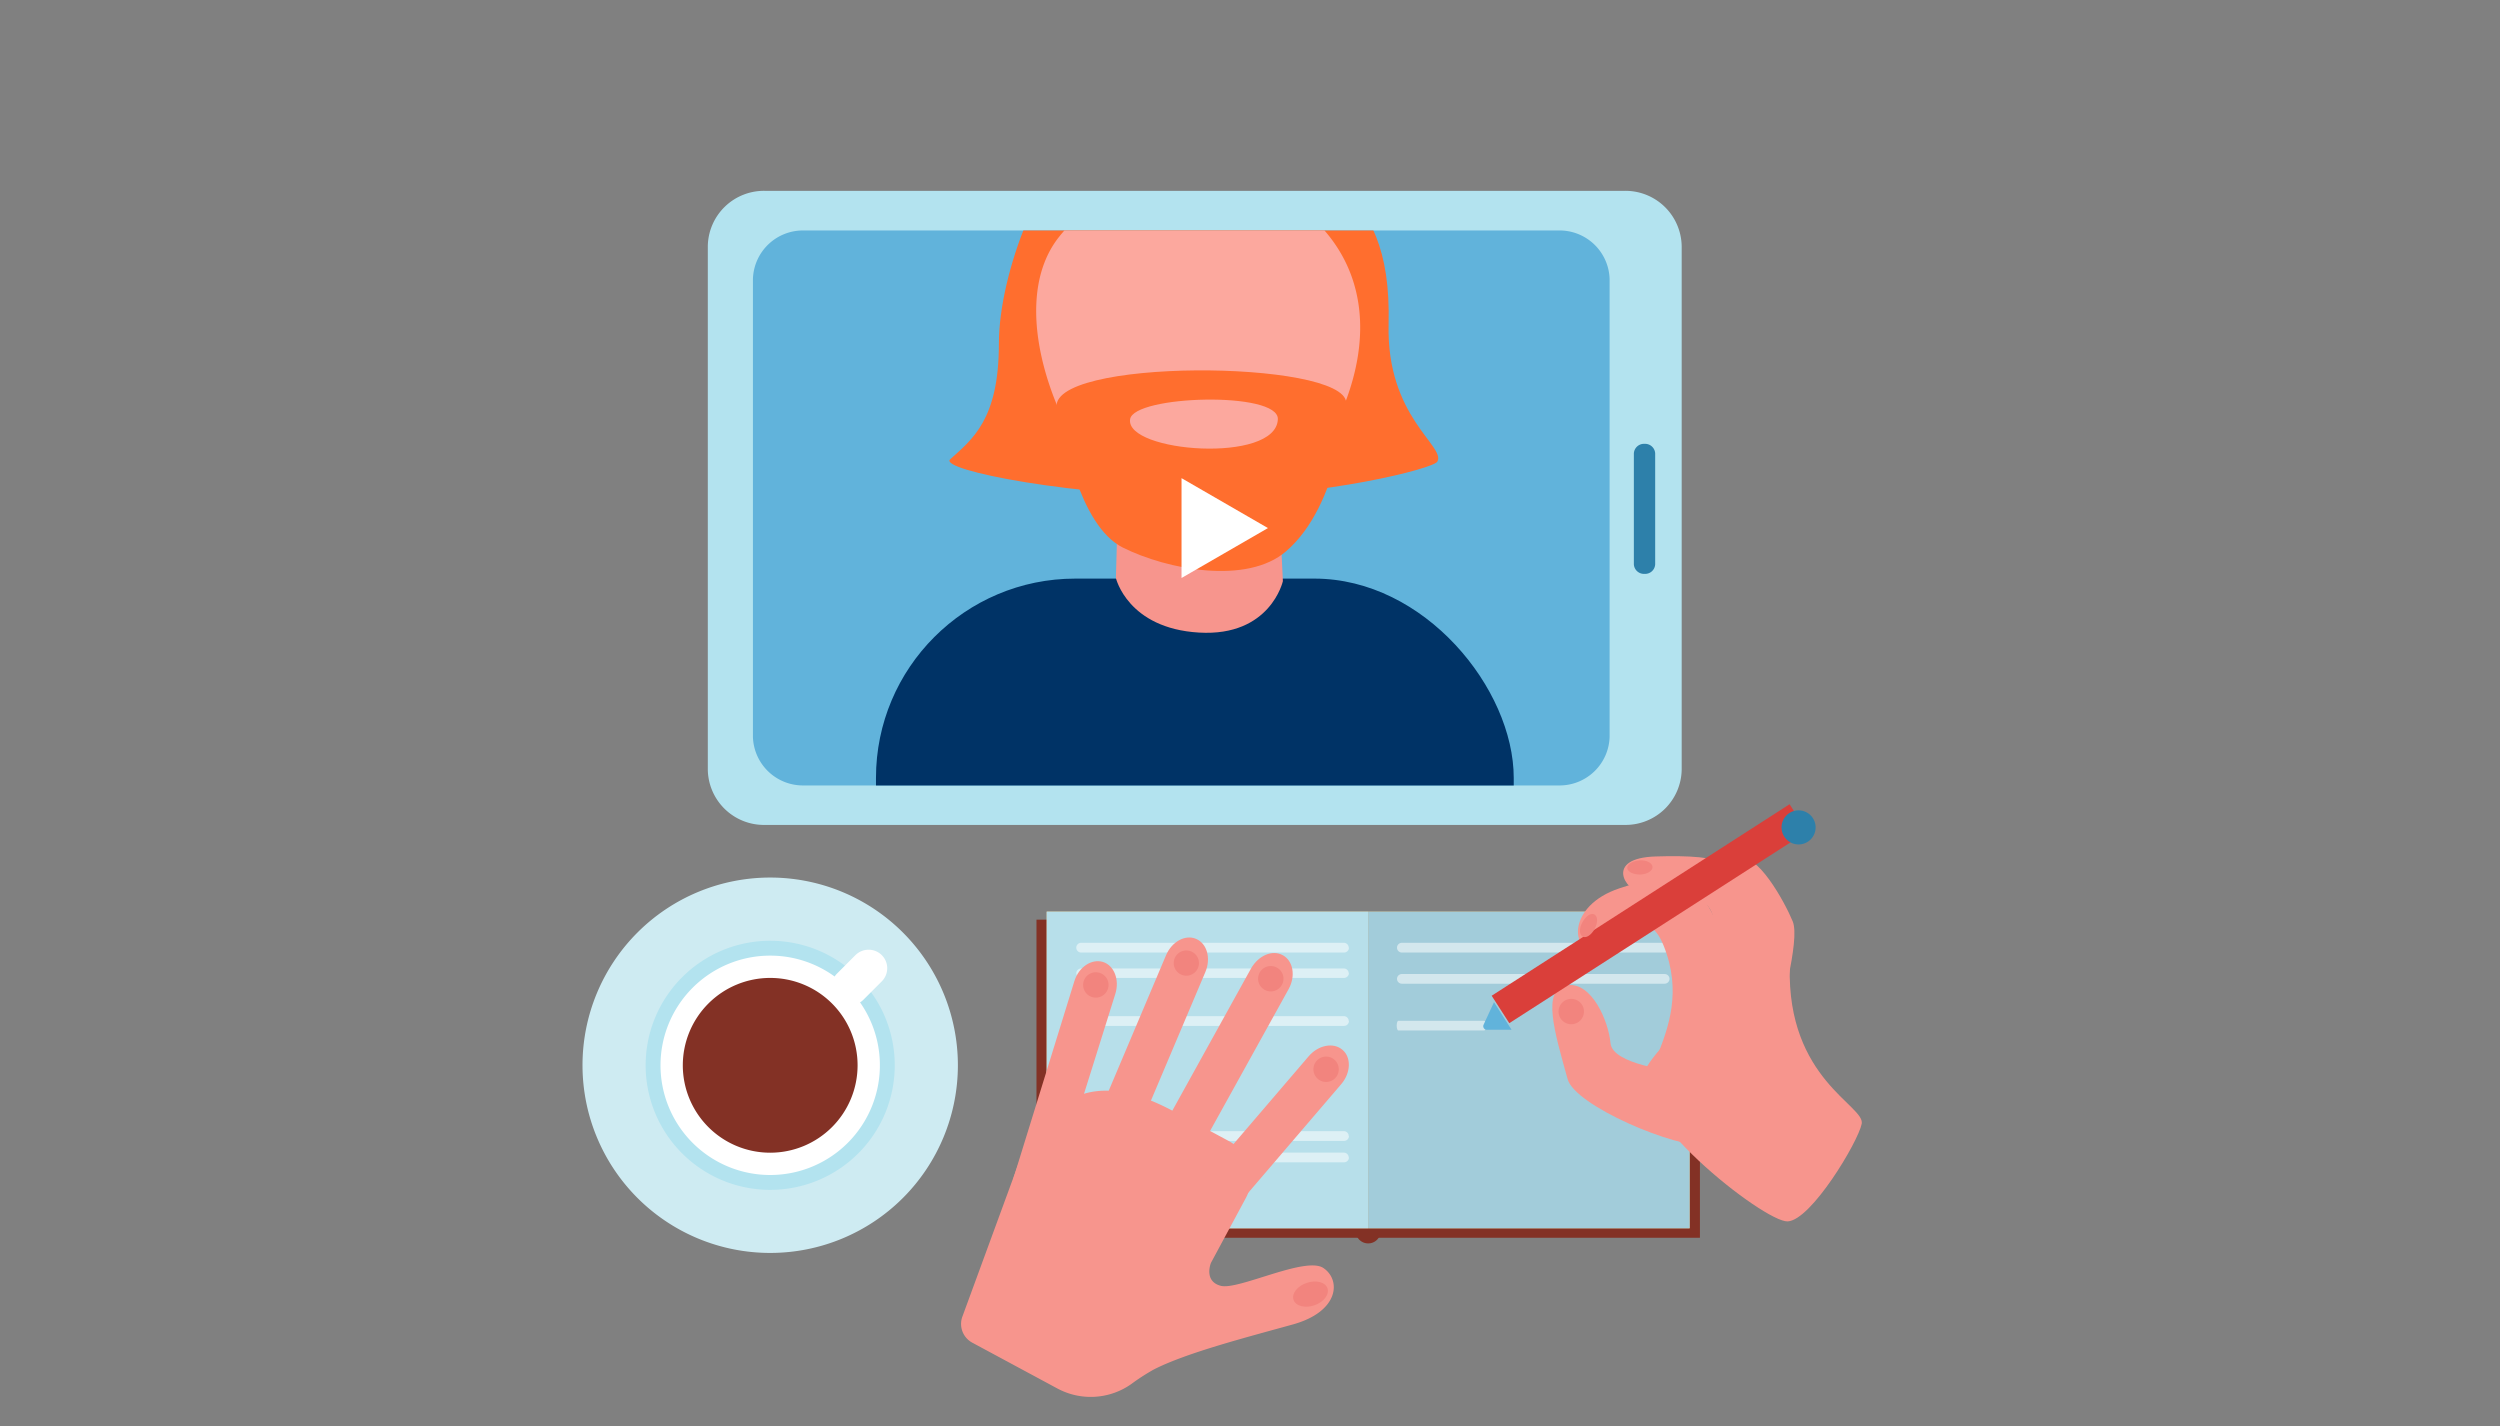 <svg xmlns="http://www.w3.org/2000/svg" xmlns:xlink="http://www.w3.org/1999/xlink" viewBox="0 0 333 190"><rect x="0" y="0" width="333" height="190" fill="#808080" stroke="none"/><defs><style>.cls-1{fill:none;}.cls-2{fill:#b3e3ef;}.cls-3{fill:#61b3db;}.cls-4{fill:#2d80aa;}.cls-5{clip-path:url(#clip-path);}.cls-6{fill:#ff6e2e;}.cls-7{fill:#036;}.cls-8{fill:#fca89e;}.cls-9{fill:#f7958d;}.cls-10{fill:#fff;}.cls-11{fill:#ceebf2;}.cls-12{fill:#833125;}.cls-13{fill:#f2d18f;}.cls-14{fill:#e8c079;}.cls-15{fill:#b7dfea;}.cls-16{fill:#a2ccda;}.cls-17{opacity:0.52;}.cls-18{fill:#f2847e;}.cls-19{fill:#da3f3a;}</style><clipPath id="clip-path"><path class="cls-1" d="M207.54,104.62H107.15a6.67,6.67,0,0,1-6.86-6.46v-61a6.67,6.67,0,0,1,6.86-6.46H207.54a6.67,6.67,0,0,1,6.86,6.46v61A6.67,6.67,0,0,1,207.54,104.62Z"/></clipPath></defs><title>HOME</title><g id="Capa_6" data-name="Capa 6"><path class="cls-2" d="M216.44,109.88H101.86a7.48,7.48,0,0,1-7.58-7.37V32.8a7.48,7.48,0,0,1,7.58-7.38H216.44A7.49,7.49,0,0,1,224,32.8v69.71A7.48,7.48,0,0,1,216.44,109.88Z"/><path class="cls-3" d="M207.54,104.62H107.15a6.67,6.67,0,0,1-6.86-6.46v-61a6.67,6.67,0,0,1,6.86-6.46H207.54a6.67,6.67,0,0,1,6.86,6.46v61A6.67,6.67,0,0,1,207.54,104.62Z"/><path class="cls-4" d="M220.47,75.17a1.34,1.34,0,0,1-1.42,1.27h0a1.35,1.35,0,0,1-1.42-1.27V60.39a1.35,1.35,0,0,1,1.42-1.27h0a1.35,1.35,0,0,1,1.42,1.27Z"/><g class="cls-5"><path class="cls-6" d="M143.37,19c-4.13,3-10.32,16.81-10.32,26.84s-3.54,12.68-6.49,15.34c-1.6,1.44,17,5.08,34.8,5,15-.09,29.55-3.74,30.09-4.69,1.18-2.06-6.78-5.9-6.49-18.28.24-10-2.36-14.75-7.08-19.47S143.37,19,143.37,19Z"/><rect class="cls-7" x="116.68" y="77.07" width="84.95" height="68.13" rx="26.55"/><path class="cls-8" d="M151.89,69.68c9.94,7.95,16.58,2.34,23.4-8.42,8.1-12.77,8.15-25.39-1.79-33.35a23.05,23.05,0,0,0-32.4,3.6C133.14,41.45,142,61.72,151.89,69.68Z"/></g><path class="cls-9" d="M170.88,77.41s-1.66,7.41-11.17,6.85S148.64,77,148.64,77L149,63.68h21.23Z"/><path class="cls-6" d="M140.79,54.51c.83,3.19,2.88,15.49,8.78,18.43s16.54,5,21.75.48c7.19-6.19,8-19.79,8-19.79C179.06,47.87,139,47.65,140.79,54.51Z"/><path class="cls-8" d="M150.53,55.84c.47-3.19,19.82-3.77,19.68,0C170,61.81,149.86,60.26,150.53,55.84Z"/><polygon class="cls-10" points="157.38 63.69 168.89 70.34 157.38 76.99 157.38 63.69"/><path class="cls-11" d="M127.59,141.89a25,25,0,1,1-25-25A25,25,0,0,1,127.59,141.89Z"/><path class="cls-2" d="M119.18,141.89a16.59,16.59,0,1,1-16.58-16.58A16.58,16.58,0,0,1,119.18,141.89Z"/><path class="cls-10" d="M117.2,141.89a14.61,14.61,0,1,1-14.6-14.6A14.6,14.6,0,0,1,117.2,141.89Z"/><path class="cls-12" d="M114.23,141.89a11.64,11.64,0,1,1-11.63-11.63A11.63,11.63,0,0,1,114.23,141.89Z"/><path class="cls-10" d="M115,133.17a2.47,2.47,0,0,1-3.5,0h0a2.47,2.47,0,0,1,0-3.5l2.45-2.45a2.49,2.49,0,0,1,3.5,0h0a2.47,2.47,0,0,1,0,3.5Z"/><rect class="cls-12" x="138.06" y="122.5" width="44.19" height="42.37"/><rect class="cls-12" x="182.24" y="122.5" width="44.19" height="42.37"/><path class="cls-12" d="M183.9,164a1.64,1.64,0,0,1-1.66,1.62h0a1.64,1.64,0,0,1-1.65-1.62V123.44a1.64,1.64,0,0,1,1.65-1.62h0a1.64,1.64,0,0,1,1.66,1.62Z"/><rect class="cls-13" x="139.42" y="121.43" width="42.82" height="42.18"/><rect class="cls-14" x="182.24" y="121.43" width="42.82" height="42.18"/><rect class="cls-15" x="139.42" y="121.43" width="42.82" height="42.18"/><rect class="cls-16" x="182.24" y="121.43" width="42.82" height="42.18"/><g class="cls-17"><path class="cls-10" d="M179.68,126.23a.65.65,0,0,1-.65.65H144a.65.65,0,0,1-.64-.65h0a.65.65,0,0,1,.64-.65h35a.65.65,0,0,1,.65.65Z"/></g><g class="cls-17"><path class="cls-10" d="M222.38,126.23a.65.65,0,0,1-.65.65h-35a.65.65,0,0,1-.65-.65h0a.65.65,0,0,1,.65-.65h35a.65.65,0,0,1,.65.65Z"/></g><g class="cls-17"><path class="cls-10" d="M222.38,130.38a.65.65,0,0,1-.65.65h-35a.65.65,0,0,1-.65-.65h0a.65.65,0,0,1,.65-.64h35a.65.65,0,0,1,.65.64Z"/></g><g class="cls-17"><path class="cls-10" d="M197.91,136.61c0,.36-.09.65-.21.65H186.25c-.11,0-.21-.29-.21-.65h0c0-.35.1-.64.21-.64H197.7c.12,0,.21.29.21.64Z"/></g><g class="cls-17"><path class="cls-10" d="M179.68,129.61a.66.66,0,0,1-.65.65H144a.65.65,0,0,1-.64-.65h0A.65.65,0,0,1,144,129h35a.65.65,0,0,1,.65.65Z"/></g><g class="cls-17"><path class="cls-10" d="M179.68,136a.65.65,0,0,1-.65.65H144a.65.65,0,0,1-.64-.65h0a.65.65,0,0,1,.64-.65h35a.65.65,0,0,1,.65.65Z"/></g><g class="cls-17"><path class="cls-10" d="M179.68,151.32a.65.65,0,0,1-.65.65H144a.65.65,0,0,1-.64-.65h0a.65.65,0,0,1,.64-.65h35a.65.65,0,0,1,.65.65Z"/></g><g class="cls-17"><path class="cls-10" d="M179.68,154.18a.65.65,0,0,1-.65.64H144a.64.64,0,0,1-.64-.64h0a.65.65,0,0,1,.64-.65h35a.65.65,0,0,1,.65.65Z"/></g><path class="cls-9" d="M176.26,168.89c-2.39-1.58-11.35,3-13.66,2.38s-1.3-3.06-1.3-3.06l4.67-8.68A5.58,5.58,0,0,0,163.7,152l-7.43-4c-9-4.82-15.26-3.4-20.08,5.56l-8,21.81a2.83,2.83,0,0,0,1.33,3.48l11.33,6.1a9.37,9.37,0,0,0,9.83-.59,27.83,27.83,0,0,1,3-1.94c4.33-2.22,12.32-4.28,18.52-6S178.65,170.47,176.26,168.89Z"/><path class="cls-9" d="M141.77,154.06c-.6,1.88-1.4,7.57-2.9,7.1l-.9-4.55c-1.5-.48-3.51,2-2.92.14l8.06-26.07c.59-1.88,2.29-3,3.8-2.55h0c1.5.47,2.24,2.38,1.65,4.26Z"/><path class="cls-9" d="M151.71,150.37c-.77,1.82-2.57,2.79-4,2.18h0c-1.45-.62-2-2.59-1.24-4.4l8.85-20.92c.77-1.81,2.57-2.79,4-2.17h0c1.46.62,2,2.58,1.24,4.4Z"/><path class="cls-9" d="M163.89,161.65c-1.28,1.5-3.29,1.88-4.49.85h0c-1.2-1-1.13-3.07.15-4.56l14.77-17.25c1.29-1.5,3.3-1.88,4.49-.86h0c1.2,1,1.13,3.07-.15,4.57Z"/><path class="cls-9" d="M160.64,151.62c-.95,1.72-2.84,2.5-4.22,1.74h0c-1.38-.76-1.73-2.78-.77-4.51l11-19.87c1-1.73,2.85-2.51,4.23-1.74h0c1.38.76,1.72,2.78.77,4.5Z"/><path class="cls-18" d="M147.45,132a1.69,1.69,0,1,1-.68-2.29A1.68,1.68,0,0,1,147.45,132Z"/><path class="cls-18" d="M159.5,129.08a1.68,1.68,0,1,1-.69-2.28A1.68,1.68,0,0,1,159.5,129.08Z"/><path class="cls-18" d="M170.76,131.16a1.69,1.69,0,1,1-.69-2.28A1.68,1.68,0,0,1,170.76,131.16Z"/><path class="cls-18" d="M178.13,143.22a1.69,1.69,0,1,1-.69-2.28A1.7,1.7,0,0,1,178.13,143.22Z"/><path class="cls-9" d="M219.33,142.13c3.91-6.38,19.16-16.9,19.07-13.37-.39,15,10.06,18.51,9.58,20.93s-6.75,12.88-9.87,13S215.85,147.8,219.33,142.13Z"/><path class="cls-9" d="M227.63,152.64c-4.67.26-17.84-5.39-18.82-8.89-1.74-6.27-3.5-12-.13-12.52s5.59,4.86,5.84,7.72,8.44,3.7,8.44,3.7Z"/><path class="cls-9" d="M220.88,140.31c1.3-3.37,3.18-8.24.72-14.34s-5.58.33-9,.59-3.89-5.91,3.12-8.24,9-1.56,11.61,2.07,4.41,15,4.41,15Z"/><path class="cls-9" d="M237.1,134c-.51-2.85-2.89-8.94-3.82-14.21-.85-4.73-3.57-6-12.72-5.71-7,.2-3.89,4.68-2.08,4.68s8.44-.72,9.61,3.05c1,3.25,2.27,15,2.27,15Z"/><path class="cls-9" d="M236.85,138.5c0-3.64,3-13.18,1.94-15.77s-4.86-9.48-7.2-8.24c-1.84,1,1.49,8.24,1.49,10.57s-1.3,10.65-1.3,10.65Z"/><rect class="cls-19" x="196.49" y="120.46" width="47.24" height="4.35" transform="matrix(0.84, -0.54, 0.54, 0.84, -31.41, 137.55)"/><path class="cls-3" d="M199,133.49l2.34,3.67-3.3,0a.47.47,0,0,1-.43-.66Z"/><path class="cls-18" d="M210.78,135.54a1.69,1.69,0,1,1-.69-2.29A1.68,1.68,0,0,1,210.78,135.54Z"/><path class="cls-18" d="M212.4,123.74c-.44.82-1.16,1.29-1.61,1s-.46-1.1,0-1.92,1.16-1.29,1.61-1S212.84,122.92,212.4,123.74Z"/><path class="cls-18" d="M175.07,173.87c-1.25.42-2.49.1-2.77-.73s.5-1.84,1.75-2.26,2.49-.11,2.77.72S176.32,173.44,175.07,173.87Z"/><path class="cls-18" d="M218.46,116.49c-.93,0-1.7-.38-1.71-.89s.74-.94,1.67-1,1.69.38,1.7.89S219.39,116.47,218.46,116.49Z"/><path class="cls-4" d="M241.84,110.2a2.27,2.27,0,1,1-2.27-2.26A2.27,2.27,0,0,1,241.84,110.2Z"/></g></svg>